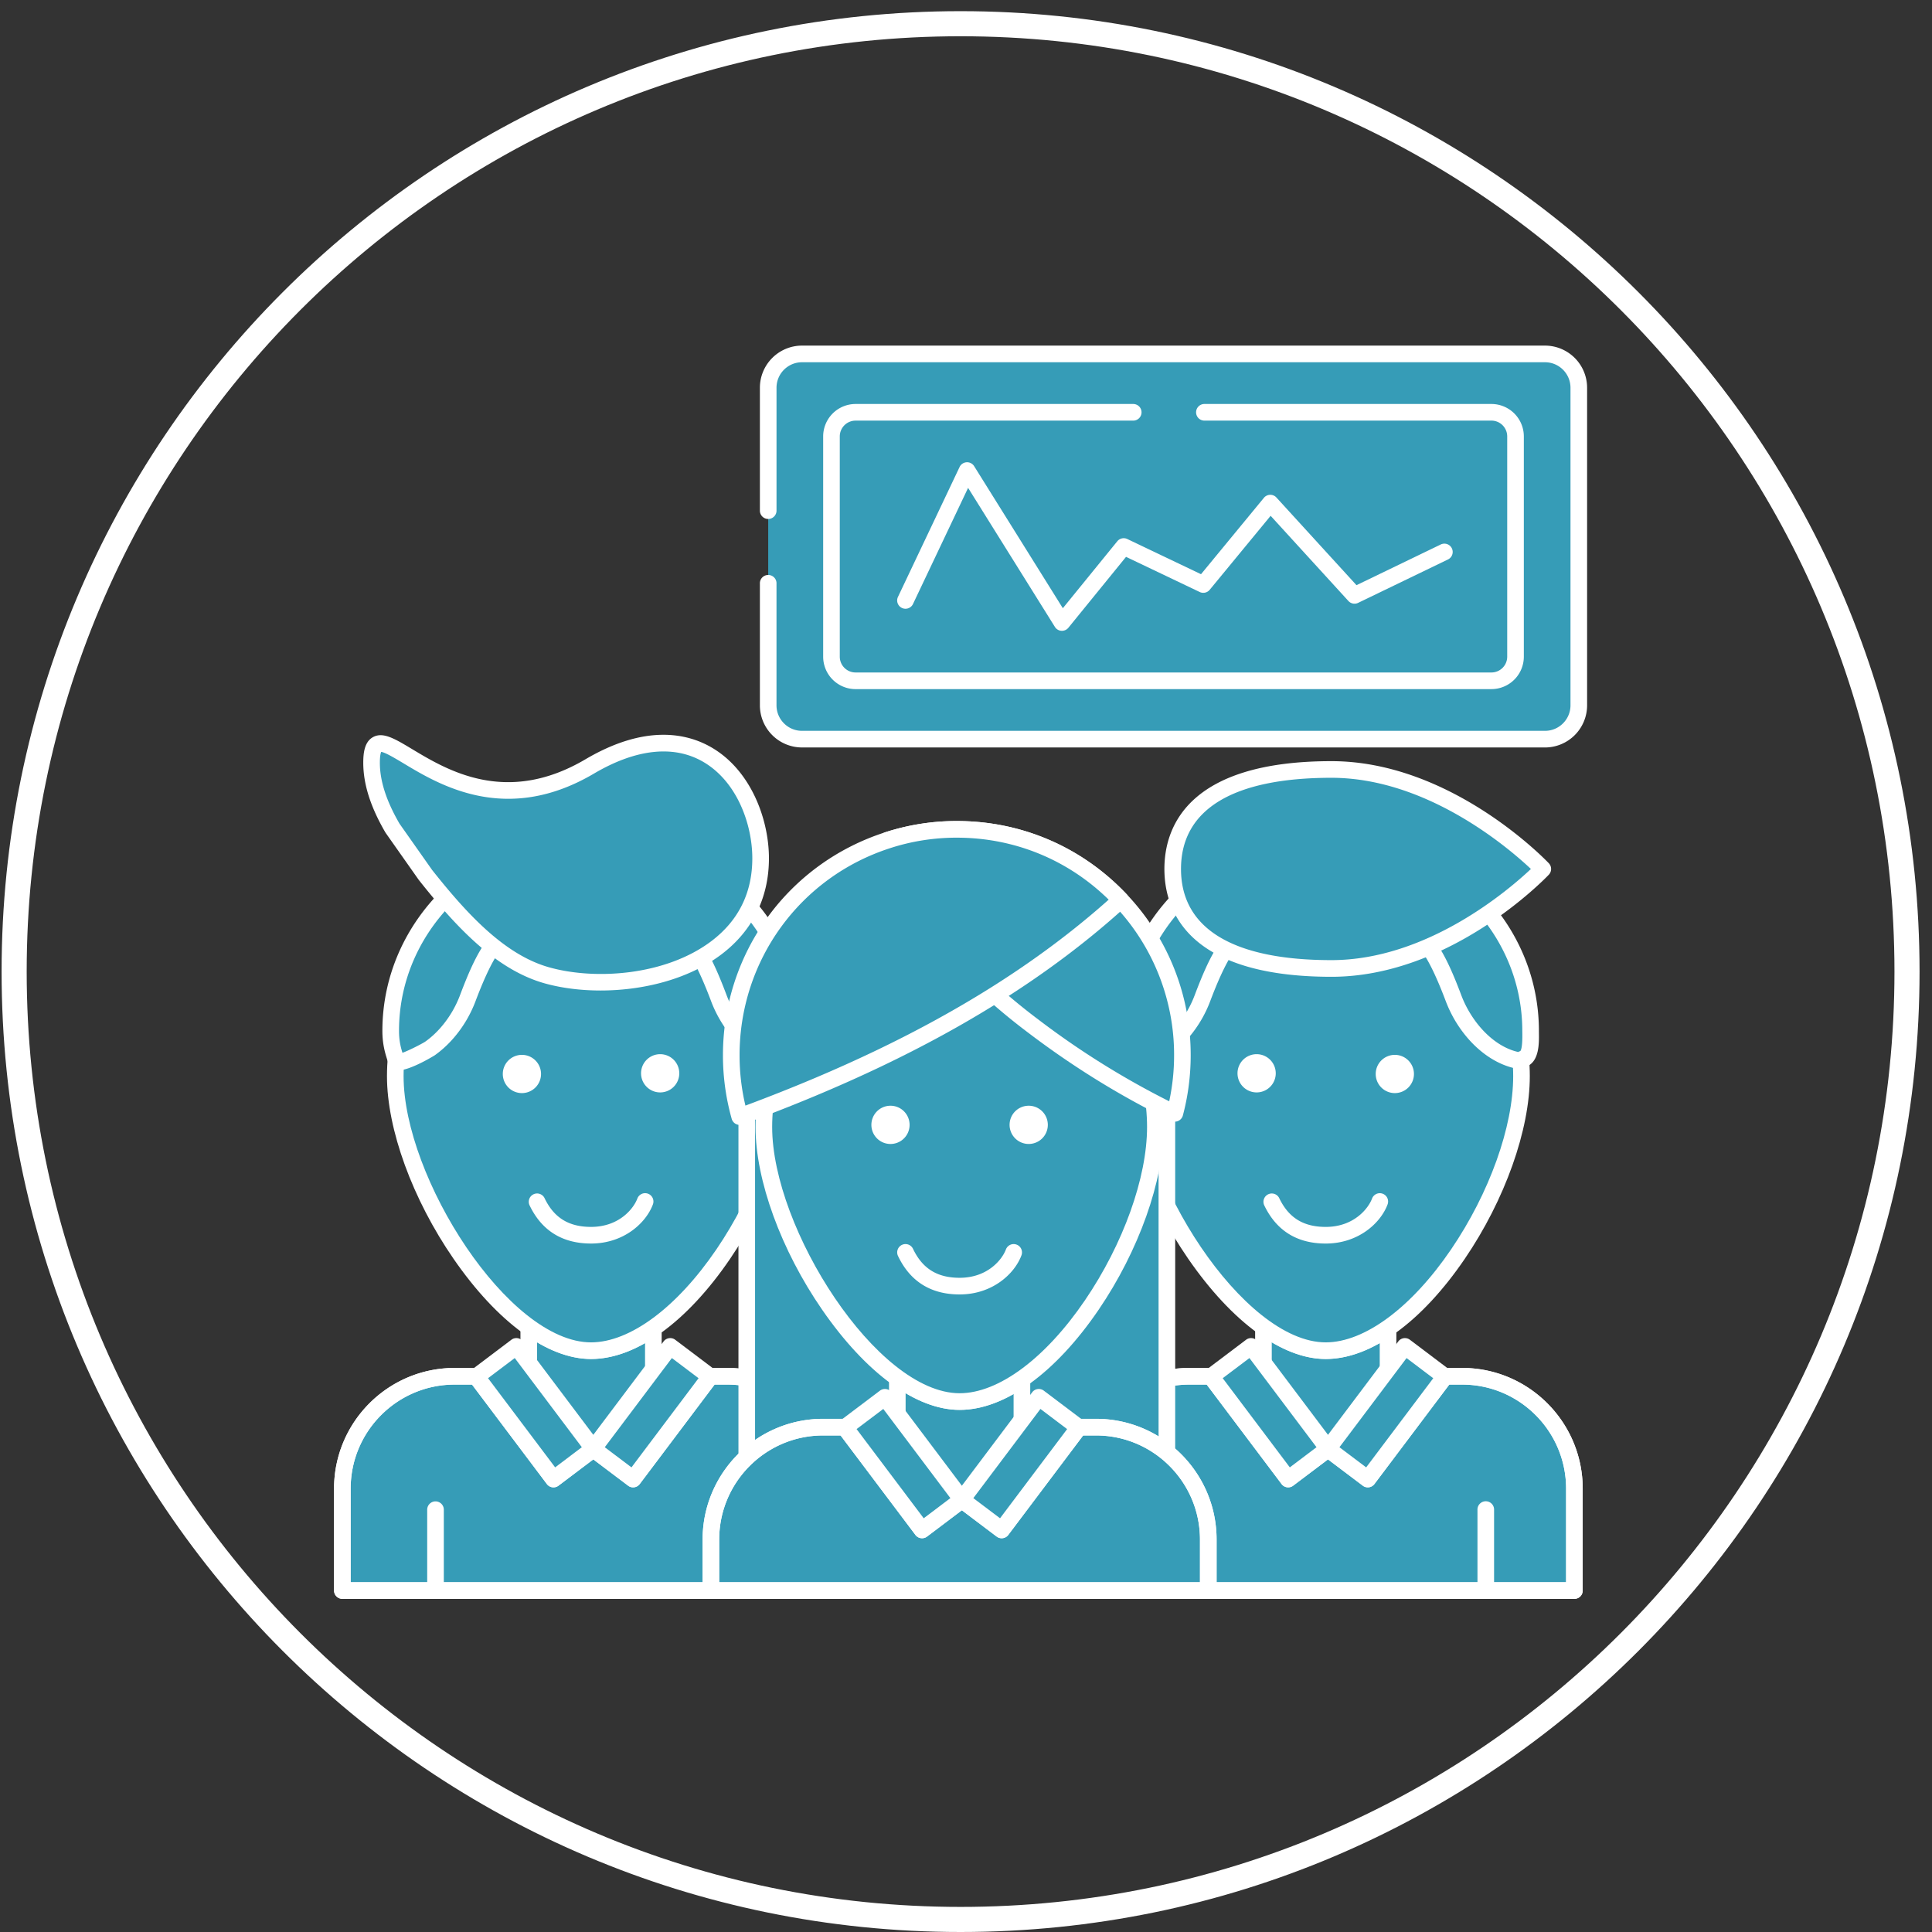 <svg width="154" height="154" viewBox="0 0 154 154" fill="none" xmlns="http://www.w3.org/2000/svg"><rect x="0" y="0" width="154" height="154" fill="#333333" stroke="none"/><g clip-path="url(#a)"><path d="M66.934 126.781v-8.118c0-4.949-4.005-8.96-8.945-8.96h-5.91v-3.846c-1.635 1.135-3.326 1.804-4.968 1.804-1.574 0-3.235-.676-4.863-1.824h-.1v3.866h-5.914c-4.941 0-8.946 4.011-8.946 8.96v8.118h39.646z" fill="#369CB7"/><path d="M66.934 127.444H27.288a.662.662 0 0 1-.662-.663v-8.118c0-5.306 4.31-9.622 9.608-9.622h5.251v-3.204c0-.367.297-.663.663-.663h.1c.137 0 .27.042.382.121 1.601 1.13 3.11 1.704 4.48 1.704 1.435 0 2.98-.568 4.592-1.687a.662.662 0 0 1 1.039.545v3.184h5.249c5.297 0 9.607 4.316 9.607 9.622v8.118a.662.662 0 0 1-.663.663zm-38.983-1.326h38.321v-7.455c0-4.575-3.716-8.296-8.283-8.296h-5.91a.662.662 0 0 1-.663-.663v-2.645c-1.475.841-2.92 1.266-4.305 1.266-1.365 0-2.807-.447-4.301-1.333v2.712a.662.662 0 0 1-.663.663h-5.913c-4.568 0-8.284 3.721-8.284 8.296v7.455z" fill="#fff"/><path d="M66.934 127.445H27.29a.663.663 0 0 1-.662-.663v-8.123c0-5.305 4.31-9.621 9.607-9.621h1.775a.66.66 0 0 1 .63.459l.008.025 5.603 7.442 2.644-1.994a.66.66 0 0 1 .796 0l2.644 1.994 5.604-7.443.008-.026a.661.661 0 0 1 .63-.457h1.414c5.297 0 9.607 4.316 9.607 9.622v8.122a.663.663 0 0 1-.662.663zm-38.983-1.326h38.321v-7.46c0-4.574-3.716-8.295-8.283-8.295h-1.027l-5.97 7.928a.66.66 0 0 1-.926.131l-2.774-2.093-2.774 2.093a.662.662 0 0 1-.927-.131l-5.969-7.928h-1.388c-4.568 0-8.283 3.721-8.283 8.295v7.46z" fill="#fff"/><path fill-rule="evenodd" clip-rule="evenodd" d="M63.235 84.056a3.52 3.52 0 0 0-4.196 2.682 3.52 3.52 0 1 0 6.874 1.52 3.525 3.525 0 0 0-2.678-4.202z" fill="#369CB7"/><path d="M62.473 91.683a4.19 4.19 0 0 1-4.182-4.188 4.19 4.19 0 0 1 4.182-4.188 4.19 4.19 0 0 1 4.182 4.188 4.19 4.19 0 0 1-4.182 4.188zm0-7.05a2.864 2.864 0 0 0-2.858 2.862 2.863 2.863 0 0 0 2.858 2.862 2.863 2.863 0 0 0 2.858-2.862 2.863 2.863 0 0 0-2.858-2.862z" fill="#fff"/><path d="M62.716 85.784c0 8.63-8.3 21.878-15.604 21.878-6.972 0-15.604-13.247-15.604-21.878 0-8.63 6.987-15.627 15.604-15.627 8.618 0 15.604 6.996 15.604 15.627z" fill="#369CB7"/><path d="M47.111 108.325c-3.463 0-7.458-2.911-10.96-7.988-3.273-4.743-5.305-10.319-5.305-14.553 0-8.982 7.297-16.29 16.265-16.29 8.97 0 16.268 7.308 16.268 16.29 0 4.282-1.985 9.856-5.178 14.549-3.458 5.08-7.5 7.992-11.09 7.992zm0-37.505c-8.238 0-14.941 6.714-14.941 14.965 0 8.061 8.347 21.215 14.94 21.215 3.1 0 6.836-2.772 9.995-7.413 3.052-4.486 4.947-9.773 4.947-13.802 0-8.251-6.702-14.965-14.941-14.965z" fill="#fff"/><path d="M43.126 85.608a1.524 1.524 0 1 1-1.523-1.525c.841 0 1.523.683 1.523 1.525zm11.019 0a1.524 1.524 0 0 1-3.046 0 1.524 1.524 0 1 1 3.046 0z" fill="#fff"/><path d="M47.292 66.708c-8.92 0-16.15 6.923-16.15 15.464 0 .904.163 1.577.467 2.419.143.396 2.455-.871 2.653-1.01.984-.695 1.789-1.635 2.39-2.675.249-.434.456-.873.623-1.314.532-1.404 1.979-5.313 3.448-5.007 1.969.411 4.2.644 6.57.644 2.367 0 4.6-.233 6.569-.644 1.468-.306 2.915 3.603 3.447 5.008.167.44.375.88.623 1.313.994 1.72 2.672 3.36 4.713 3.657.005-.098.13-.132.223-.165.668-.244.574-1.69.574-2.226 0-8.54-7.23-15.464-16.15-15.464z" fill="#369CB7"/><path d="M31.734 85.321a.767.767 0 0 1-.747-.506c-.304-.84-.507-1.613-.507-2.644 0-8.892 7.543-16.126 16.813-16.126 9.271 0 16.813 7.234 16.813 16.126l.002.172c.011.79.033 2.251-.965 2.66a.664.664 0 0 1-.592.218c-1.977-.29-3.918-1.779-5.191-3.983a9.83 9.83 0 0 1-.67-1.41l-.033-.09c-1.689-4.461-2.511-4.536-2.659-4.503-2.09.436-4.347.657-6.705.657-2.359 0-4.615-.222-6.704-.657-.148-.03-.971.042-2.66 4.504l-.034.089c-.182.48-.406.953-.668 1.41-.68 1.176-1.574 2.174-2.584 2.886-.02.013-1.933 1.197-2.909 1.197zm15.558-17.95c-8.54 0-15.487 6.639-15.487 14.8 0 .672.099 1.188.275 1.748.565-.206 1.568-.726 1.806-.883.85-.599 1.609-1.452 2.193-2.462.226-.393.42-.802.578-1.217l.033-.088c1.13-2.985 2.409-5.702 4.168-5.332 2.001.418 4.167.63 6.434.63 2.269 0 4.434-.212 6.435-.63 1.752-.37 3.039 2.347 4.168 5.331l.034.09c.157.414.35.823.577 1.217 1.006 1.741 2.464 2.948 3.946 3.28.051-.028.107-.052.17-.073.075-.077.176-.4.162-1.42l-.003-.19c0-8.162-6.948-14.801-15.489-14.801z" fill="#fff"/><path d="M37.978 109.725l3.186-2.404 6.145 8.167-3.185 2.405-6.146-8.168z" fill="#369CB7"/><path d="M44.12 118.557a.66.66 0 0 1-.53-.265l-6.144-8.166a.66.66 0 0 1 .13-.928l3.185-2.405a.662.662 0 0 1 .928.13l6.146 8.167a.664.664 0 0 1-.131.929l-3.185 2.404a.664.664 0 0 1-.398.134zm-5.218-8.7l5.349 7.107 2.127-1.606-5.348-7.108-2.128 1.607z" fill="#fff"/><path d="M50.469 117.892l-3.187-2.404 6.147-8.167 3.185 2.404-6.145 8.167z" fill="#369CB7"/><path d="M50.465 118.557a.653.653 0 0 1-.398-.134l-3.186-2.404a.657.657 0 0 1-.257-.437.658.658 0 0 1 .127-.491l6.145-8.167a.66.66 0 0 1 .927-.13l3.186 2.405a.66.66 0 0 1 .13.928l-6.145 8.166a.665.665 0 0 1-.529.264zm-2.258-3.199l2.128 1.607 5.348-7.108-2.128-1.606-5.348 7.107zm-13.493 12.087a.663.663 0 0 1-.662-.663v-6.418a.663.663 0 1 1 1.325 0v6.418a.663.663 0 0 1-.663.663zm25.156 0a.663.663 0 0 1-.662-.663v-6.418a.663.663 0 1 1 1.324 0v6.418a.663.663 0 0 1-.662.663z" fill="#fff"/><path d="M33.913 69.743c2.648 3.34 5.817 6.901 9.644 7.99 6.163 1.756 17.072-.433 17.072-9.318 0-5.681-4.754-12.548-13.628-7.32-11 6.481-17.384-5.977-17.384-.295 0 1.796.723 3.586 1.671 5.216l2.625 3.727z" fill="#369CB7"/><path d="M47.869 78.953c-1.627 0-3.175-.207-4.494-.581-3.934-1.121-7.122-4.611-9.982-8.217a2.507 2.507 0 0 0-.022-.03l-2.624-3.727a.591.591 0 0 1-.031-.048c-1.186-2.036-1.76-3.852-1.76-5.55 0-.746.085-1.652.762-2.036.8-.454 1.735.108 3.15.959 2.807 1.686 7.506 4.507 13.797.801 4.768-2.809 8.077-2.076 10.013-.967 3.188 1.826 4.614 5.765 4.614 8.858 0 3.137-1.309 5.785-3.787 7.659-2.674 2.022-6.318 2.879-9.636 2.879zm-13.426-9.608c2.718 3.426 5.726 6.735 9.294 7.75 3.69 1.051 9.33.673 12.97-2.08 2.163-1.637 3.26-3.858 3.26-6.6 0-2.711-1.22-6.145-3.947-7.707-2.341-1.342-5.344-1.01-8.683.959-6.97 4.105-12.292.91-15.15-.808-.669-.401-1.491-.895-1.805-.925-.035.084-.103.316-.103.866 0 1.45.513 3.04 1.567 4.857l2.597 3.688zm12.669 29.777c-2.29 0-3.943-1.03-4.91-3.066a.663.663 0 0 1 1.196-.57c.749 1.576 1.929 2.31 3.714 2.31 2.252 0 3.4-1.476 3.69-2.257a.662.662 0 1 1 1.241.465c-.561 1.502-2.344 3.118-4.931 3.118z" fill="#fff"/><path d="M125.496 118.663v8.118H85.851v-8.118c0-4.949 4.004-8.96 8.945-8.96h5.913v-3.866h.101c1.628 1.148 3.289 1.824 4.863 1.824 1.642 0 3.334-.669 4.968-1.804v3.846h5.91c4.94 0 8.945 4.011 8.945 8.96z" fill="#369CB7"/><path d="M125.497 127.444H85.851a.662.662 0 0 1-.662-.663v-8.118c0-5.306 4.31-9.622 9.607-9.622h5.251v-3.204c0-.367.297-.663.662-.663h.1a.66.66 0 0 1 .382.121c1.602 1.13 3.11 1.704 4.482 1.704 1.434 0 2.979-.568 4.59-1.687a.663.663 0 0 1 1.04.545v3.184h5.248c5.298 0 9.607 4.316 9.607 9.622v8.118a.66.66 0 0 1-.661.663zm-38.984-1.326h38.321v-7.455c0-4.575-3.716-8.296-8.283-8.296h-5.91a.663.663 0 0 1-.663-.663v-2.645c-1.476.841-2.919 1.266-4.304 1.266-1.366 0-2.808-.447-4.302-1.333v2.712a.663.663 0 0 1-.663.663h-5.913c-4.567 0-8.283 3.721-8.283 8.296v7.455z" fill="#fff"/><path d="M125.497 127.445H85.851a.663.663 0 0 1-.662-.663v-8.123c0-5.305 4.31-9.621 9.607-9.621h1.775a.663.663 0 0 1 .637.483l5.604 7.443 2.644-1.995a.66.66 0 0 1 .796 0l2.644 1.995 5.603-7.442.007-.026a.664.664 0 0 1 .631-.459h1.414c5.298 0 9.607 4.316 9.607 9.622v8.122a.661.661 0 0 1-.661.664zm-38.984-1.326h38.321v-7.46c0-4.573-3.716-8.295-8.283-8.295h-1.027l-5.969 7.928a.661.661 0 0 1-.927.131l-2.774-2.093-2.774 2.093a.66.66 0 0 1-.926-.131l-5.97-7.928h-1.388c-4.568 0-8.284 3.722-8.284 8.295v7.46h.001z" fill="#fff"/><path fill-rule="evenodd" clip-rule="evenodd" d="M93.637 86.35a3.52 3.52 0 1 0-6.657 2.293 3.518 3.518 0 0 0 4.473 2.186 3.526 3.526 0 0 0 2.184-4.48z" fill="#369CB7"/><path d="M90.314 91.683a4.19 4.19 0 0 1-4.183-4.188 4.19 4.19 0 0 1 4.183-4.188 4.19 4.19 0 0 1 4.182 4.188 4.191 4.191 0 0 1-4.182 4.188zm0-7.05a2.863 2.863 0 0 0 0 5.724 2.864 2.864 0 0 0 2.858-2.862 2.864 2.864 0 0 0-2.858-2.862z" fill="#fff"/><path d="M121.277 85.784c0 8.63-8.3 21.878-15.604 21.878-6.972 0-15.603-13.247-15.603-21.878 0-8.63 6.986-15.627 15.603-15.627 8.618 0 15.604 6.996 15.604 15.627z" fill="#369CB7"/><path d="M105.674 108.325c-3.463 0-7.458-2.911-10.961-7.988-3.272-4.743-5.305-10.319-5.305-14.553 0-8.982 7.297-16.29 16.266-16.29 8.969 0 16.267 7.308 16.267 16.29 0 4.282-1.984 9.856-5.178 14.549-3.458 5.08-7.499 7.992-11.089 7.992zm0-37.505c-8.238 0-14.942 6.714-14.942 14.965 0 8.061 8.348 21.215 14.942 21.215 3.099 0 6.836-2.772 9.994-7.413 3.052-4.486 4.948-9.773 4.948-13.802 0-8.251-6.704-14.965-14.942-14.965z" fill="#fff"/><path d="M101.689 85.608a1.524 1.524 0 0 1-3.046 0 1.524 1.524 0 1 1 3.046 0zm11.017 0a1.524 1.524 0 1 1-1.522-1.525c.84 0 1.522.683 1.522 1.525z" fill="#fff"/><path d="M105.853 66.708c-8.918 0-16.15 6.923-16.15 15.464 0 .904.164 1.577.467 2.419.143.396 2.455-.871 2.653-1.01.985-.695 1.789-1.635 2.39-2.675.249-.434.456-.873.623-1.314.532-1.404 1.979-5.313 3.448-5.007 1.969.411 4.201.644 6.569.644 2.369 0 4.601-.233 6.57-.644 1.468-.306 2.915 3.603 3.448 5.008.166.44.374.88.622 1.313.994 1.72 2.672 3.36 4.714 3.657.005-.098.129-.132.222-.165.668-.244.574-1.69.574-2.226.001-8.54-7.23-15.464-16.15-15.464z" fill="#369CB7"/><path d="M90.295 85.322a.77.77 0 0 1-.748-.506c-.303-.842-.505-1.614-.505-2.644 0-8.892 7.542-16.127 16.813-16.127 9.269 0 16.812 7.234 16.812 16.127l.001.172c.012.79.034 2.25-.964 2.659a.662.662 0 0 1-.592.218c-1.978-.29-3.918-1.779-5.191-3.982a10.062 10.062 0 0 1-.669-1.41l-.034-.09c-1.689-4.462-2.514-4.536-2.658-4.503-2.091.436-4.347.657-6.705.657-2.359 0-4.616-.22-6.705-.657-.148-.031-.97.04-2.66 4.503l-.034.09a9.78 9.78 0 0 1-.668 1.409c-.68 1.178-1.573 2.175-2.584 2.887-.02.012-1.933 1.197-2.909 1.197zm15.56-17.951c-8.54 0-15.489 6.639-15.489 14.8 0 .672.1 1.188.276 1.748.565-.206 1.568-.726 1.805-.883.85-.599 1.61-1.452 2.194-2.462.226-.393.42-.802.577-1.217l.034-.089c1.13-2.984 2.409-5.702 4.168-5.331 2.001.418 4.166.629 6.435.629 2.268 0 4.433-.212 6.434-.63 1.754-.367 3.038 2.347 4.168 5.333l.033.088c.157.415.352.824.579 1.218 1.005 1.742 2.462 2.948 3.945 3.28.05-.028.106-.05.168-.073.076-.077.178-.4.163-1.419l-.003-.192c0-8.161-6.948-14.8-15.487-14.8z" fill="#fff"/><path d="M96.54 109.723l3.185-2.405 6.146 8.167-3.186 2.404-6.145-8.166z" fill="#369CB7"/><path d="M102.682 118.557a.658.658 0 0 1-.529-.265l-6.146-8.166a.664.664 0 0 1 .131-.928l3.186-2.405a.661.661 0 0 1 .927.13l6.145 8.167a.666.666 0 0 1-.131.929l-3.186 2.404a.653.653 0 0 1-.397.134zm-5.219-8.7l5.349 7.107 2.128-1.606-5.348-7.107-2.129 1.606z" fill="#fff"/><path d="M109.03 117.89l-3.185-2.404 6.146-8.167 3.185 2.405-6.146 8.166z" fill="#369CB7"/><path d="M109.026 118.557a.649.649 0 0 1-.397-.134l-3.186-2.404a.662.662 0 0 1-.131-.928l6.146-8.166a.66.66 0 0 1 .927-.131l3.186 2.405a.664.664 0 0 1 .131.928l-6.146 8.167a.666.666 0 0 1-.53.263zm-2.258-3.198l2.129 1.606 5.348-7.107-2.128-1.606-5.349 7.107zm-13.492 12.086a.663.663 0 0 1-.662-.663v-6.417a.663.663 0 1 1 1.325 0v6.417a.663.663 0 0 1-.663.663zm25.155 0a.663.663 0 0 1-.662-.663v-6.417a.663.663 0 1 1 1.324 0v6.417a.662.662 0 0 1-.662.663zm-12.758-28.322c-2.29 0-3.943-1.03-4.909-3.066a.663.663 0 0 1 1.196-.57c.748 1.576 1.928 2.31 3.713 2.31 2.253 0 3.399-1.477 3.692-2.257a.66.66 0 1 1 1.239.465c-.561 1.502-2.344 3.118-4.931 3.118z" fill="#fff"/><path fill-rule="evenodd" clip-rule="evenodd" d="M92.36 87.99a3.52 3.52 0 0 0-4 2.97 3.52 3.52 0 1 0 6.963 1.037 3.524 3.524 0 0 0-2.963-4.006zm30.616-18.724s-7.542 7.93-16.846 7.93-12.655-3.55-12.655-7.93 3.35-7.932 12.655-7.932c9.304.001 16.846 7.932 16.846 7.932z" fill="#369CB7"/><path d="M106.13 77.86c-11.587 0-13.316-5.385-13.316-8.594 0-3.21 1.729-8.594 13.316-8.594 9.479 0 17.011 7.805 17.326 8.137a.663.663 0 0 1 0 .914c-.315.333-7.847 8.137-17.326 8.137zm0-15.862c-7.845 0-11.992 2.514-11.992 7.268s4.147 7.266 11.992 7.266c7.635 0 14.14-5.606 15.9-7.266-1.761-1.66-8.277-7.268-15.9-7.268z" fill="#fff"/><path d="M59.523 82.921h33.49v38.389h-33.49V82.921z" fill="#369CB7"/><path d="M93.013 121.973h-33.49a.663.663 0 0 1-.661-.663V82.921c0-.367.296-.663.662-.663h33.49c.365 0 .661.296.661.663v38.389a.663.663 0 0 1-.662.663zm-32.827-1.327H92.35V83.585H60.186v37.061z" fill="#fff"/><path d="M96.312 126.782v-4.063c0-4.948-4.004-8.959-8.944-8.959h-5.91v-3.847c-1.635 1.135-3.327 1.805-4.968 1.805-1.575 0-3.236-.676-4.864-1.826h-.1v3.868h-5.914c-4.94 0-8.946 4.011-8.946 8.959v4.063h39.646z" fill="#369CB7"/><path d="M96.312 127.445H56.667a.663.663 0 0 1-.662-.663v-4.064c0-5.305 4.31-9.622 9.607-9.622h5.251v-3.203c0-.367.297-.663.662-.663h.1c.137 0 .27.042.382.12 1.602 1.131 3.11 1.704 4.483 1.704 1.433 0 2.978-.567 4.59-1.686a.662.662 0 0 1 1.04.545v3.183h5.247c5.298 0 9.608 4.317 9.608 9.622v4.064a.664.664 0 0 1-.663.663zm-38.983-1.326H95.65v-3.401c0-4.574-3.716-8.296-8.284-8.296h-5.91a.662.662 0 0 1-.662-.663v-2.644c-1.476.84-2.92 1.265-4.305 1.265-1.365 0-2.808-.447-4.302-1.333v2.712a.662.662 0 0 1-.662.663h-5.913c-4.568 0-8.284 3.722-8.284 8.296v3.401h.001z" fill="#fff"/><path d="M96.312 127.445H56.667a.663.663 0 0 1-.662-.664v-4.066c0-5.305 4.31-9.622 9.607-9.622h1.775a.663.663 0 0 1 .638.484l5.603 7.443 2.644-1.995a.66.66 0 0 1 .796 0l2.644 1.995 5.603-7.443a.662.662 0 0 1 .637-.484h1.415c5.297 0 9.607 4.317 9.607 9.622v4.066a.662.662 0 0 1-.662.664zm-38.983-1.327H95.65v-3.403c0-4.574-3.716-8.296-8.284-8.296H86.34l-5.969 7.929a.662.662 0 0 1-.927.131l-2.774-2.094-2.774 2.094a.663.663 0 0 1-.927-.131L67 114.419h-1.39c-4.567 0-8.283 3.722-8.283 8.296v3.403h.001z" fill="#fff"/><path d="M92.094 89.84c0 8.631-8.3 21.878-15.604 21.878-6.972 0-15.604-13.248-15.604-21.878 0-8.631 6.986-15.627 15.604-15.627 8.618 0 15.604 6.997 15.604 15.627z" fill="#369CB7"/><path d="M76.49 112.382c-3.463 0-7.458-2.912-10.96-7.989-3.273-4.742-5.306-10.318-5.306-14.553 0-8.982 7.297-16.29 16.267-16.29 8.969 0 16.265 7.308 16.265 16.29 0 4.281-1.984 9.857-5.177 14.55-3.457 5.078-7.498 7.992-11.088 7.992zm0-37.506c-8.238 0-14.941 6.713-14.941 14.964 0 8.062 8.347 21.215 14.942 21.215 3.098 0 6.834-2.771 9.993-7.412 3.052-4.486 4.948-9.774 4.948-13.803 0-8.25-6.703-14.964-14.941-14.964z" fill="#fff"/><path d="M72.504 89.664a1.523 1.523 0 1 1-3.046 0c0-.843.682-1.526 1.523-1.526.84 0 1.523.683 1.523 1.526zm11.018 0a1.524 1.524 0 1 1-1.524-1.526c.842 0 1.524.683 1.524 1.526z" fill="#fff"/><path d="M67.356 113.779l3.186-2.404 6.146 8.166-3.185 2.405-6.147-8.167z" fill="#369CB7"/><path d="M73.498 122.613a.66.66 0 0 1-.53-.264l-6.145-8.167a.659.659 0 0 1-.127-.491.658.658 0 0 1 .257-.437l3.186-2.404a.66.66 0 0 1 .928.13l6.146 8.167a.666.666 0 0 1-.131.928l-3.186 2.405a.665.665 0 0 1-.398.133zm-5.219-8.7l5.35 7.108 2.127-1.606-5.349-7.108-2.128 1.606z" fill="#fff"/><path d="M79.846 121.947l-3.186-2.405 6.146-8.166 3.185 2.404-6.145 8.167z" fill="#369CB7"/><path d="M79.843 122.613a.665.665 0 0 1-.399-.133l-3.185-2.405a.658.658 0 0 1-.257-.437.659.659 0 0 1 .127-.491l6.145-8.167a.661.661 0 0 1 .928-.13l3.185 2.404a.663.663 0 0 1 .131.928l-6.146 8.167a.66.66 0 0 1-.53.264zm-2.258-3.198l2.128 1.606 5.348-7.108-2.128-1.606-5.348 7.108zM76.49 103.18c-2.29 0-3.943-1.032-4.91-3.067a.662.662 0 1 1 1.196-.57c.749 1.576 1.93 2.31 3.714 2.31 2.253 0 3.4-1.476 3.69-2.257a.662.662 0 1 1 1.241.466c-.56 1.501-2.344 3.118-4.931 3.118z" fill="#fff"/><path d="M94.248 84.112c0 1.601-.207 3.154-.601 4.631-3.997-1.93-7.799-4.299-11.32-6.977a49.64 49.64 0 0 1-3.022-2.467 30.536 30.536 0 0 1-3.338-3.4c-2.212-2.668-3.836-5.734-5.211-8.927a17.854 17.854 0 0 1 5.51-.865A17.92 17.92 0 0 1 89.33 71.74a17.94 17.94 0 0 1 4.92 12.373z" fill="#369CB7"/><path d="M93.647 89.407a.67.67 0 0 1-.287-.066c-3.94-1.903-7.786-4.273-11.433-7.047a49.86 49.86 0 0 1-3.062-2.5 31.355 31.355 0 0 1-3.406-3.47c-1.984-2.394-3.672-5.281-5.31-9.088a.664.664 0 0 1 .403-.894 18.498 18.498 0 0 1 5.715-.898c5.174 0 9.984 2.074 13.543 5.84a18.59 18.59 0 0 1 5.1 12.829c0 1.63-.209 3.247-.623 4.8a.664.664 0 0 1-.64.494zM71.663 67.393c1.493 3.352 3.033 5.934 4.815 8.083a29.94 29.94 0 0 0 3.264 3.326 48.97 48.97 0 0 0 2.986 2.436 66.337 66.337 0 0 0 10.47 6.546 17.43 17.43 0 0 0 .389-3.67 17.27 17.27 0 0 0-4.737-11.917c-3.307-3.499-7.776-5.426-12.582-5.426-1.569 0-3.115.208-4.605.622z" fill="#fff"/><path d="M89.329 71.74c-3.094 2.825-6.46 5.323-10.024 7.559-6.32 3.967-13.251 7.097-20.344 9.704a17.98 17.98 0 0 1-.672-4.89c0-8.02 5.234-14.814 12.467-17.14a17.844 17.844 0 0 1 5.51-.866c5.144 0 9.784 2.165 13.063 5.633z" fill="#369CB7"/><path d="M58.961 89.666a.66.66 0 0 1-.637-.483 18.677 18.677 0 0 1-.698-5.07c0-8.142 5.195-15.284 12.927-17.77a18.48 18.48 0 0 1 5.714-.899c5.173 0 9.982 2.075 13.543 5.84a.666.666 0 0 1-.035.947c-2.982 2.723-6.387 5.29-10.12 7.631-5.8 3.641-12.495 6.835-20.466 9.764a.644.644 0 0 1-.228.04zM76.267 66.77c-1.816 0-3.602.28-5.307.834-7.183 2.31-12.009 8.945-12.009 16.509 0 1.359.156 2.706.467 4.015 7.583-2.828 13.98-5.903 19.536-9.39 3.453-2.167 6.618-4.528 9.419-7.027-3.254-3.191-7.527-4.94-12.106-4.94z" fill="#fff"/><path d="M61.234 46.529v9.691a2.695 2.695 0 0 0 2.692 2.697h59.228a2.694 2.694 0 0 0 2.692-2.697V30.907a2.695 2.695 0 0 0-2.692-2.696H63.926a2.695 2.695 0 0 0-2.692 2.696V46.53z" fill="#369CB7"/><path d="M123.154 59.58H63.926a3.361 3.361 0 0 1-3.355-3.359V46.53a.663.663 0 1 1 1.324 0v9.691c0 1.121.911 2.034 2.031 2.034h59.228c1.119 0 2.03-.913 2.03-2.034V30.908c0-1.12-.911-2.033-2.03-2.033H63.926c-1.12 0-2.03.913-2.03 2.033v9.77a.663.663 0 1 1-1.325 0v-9.77a3.362 3.362 0 0 1 3.355-3.36h59.228a3.361 3.361 0 0 1 3.354 3.36v25.313a3.361 3.361 0 0 1-3.354 3.36z" fill="#fff"/><path d="M90.328 32.864H68.196c-1.06 0-1.92.86-1.92 1.922v17.558a1.92 1.92 0 0 0 1.92 1.921h50.688a1.92 1.92 0 0 0 1.918-1.921V34.786a1.92 1.92 0 0 0-1.918-1.92H90.328v-.002z" fill="#369CB7"/><path d="M118.883 54.93H68.197a2.586 2.586 0 0 1-2.582-2.585V34.787a2.586 2.586 0 0 1 2.582-2.585h22.132a.663.663 0 0 1 0 1.326H68.197a1.26 1.26 0 0 0-1.258 1.259v17.558a1.26 1.26 0 0 0 1.258 1.258h50.686a1.26 1.26 0 0 0 1.257-1.258V34.787a1.26 1.26 0 0 0-1.257-1.26H95.978a.663.663 0 0 1 0-1.325h22.905a2.586 2.586 0 0 1 2.582 2.585v17.558a2.586 2.586 0 0 1-2.582 2.584z" fill="#fff"/><path d="M84.649 50.282h-.042a.661.661 0 0 1-.52-.311l-6.92-11.083-4.406 9.286a.663.663 0 0 1-1.196-.569l4.924-10.38a.662.662 0 0 1 1.16-.067l7.07 11.323 4.34-5.336a.661.661 0 0 1 .798-.18l5.876 2.805 5.012-6.087a.66.66 0 0 1 .999-.026l6.382 6.988 6.718-3.245a.662.662 0 1 1 .575 1.194l-7.162 3.46a.66.66 0 0 1-.776-.15l-6.199-6.789-4.857 5.898a.661.661 0 0 1-.796.176l-5.872-2.802-4.595 5.65a.66.66 0 0 1-.513.245z" fill="#fff"/></g><path d="M152.008 77.444c0 41.73-33.777 75.556-75.44 75.556-41.664 0-75.441-33.826-75.441-75.556S34.904 1.89 76.567 1.89c41.664 0 75.441 33.826 75.441 75.555z" stroke="#fff" stroke-width="2"/><defs><clipPath id="a"><path fill="#fff" transform="translate(26.626 27.428)" d="M0 0h99.882v100.033H0z"/></clipPath></defs></svg>